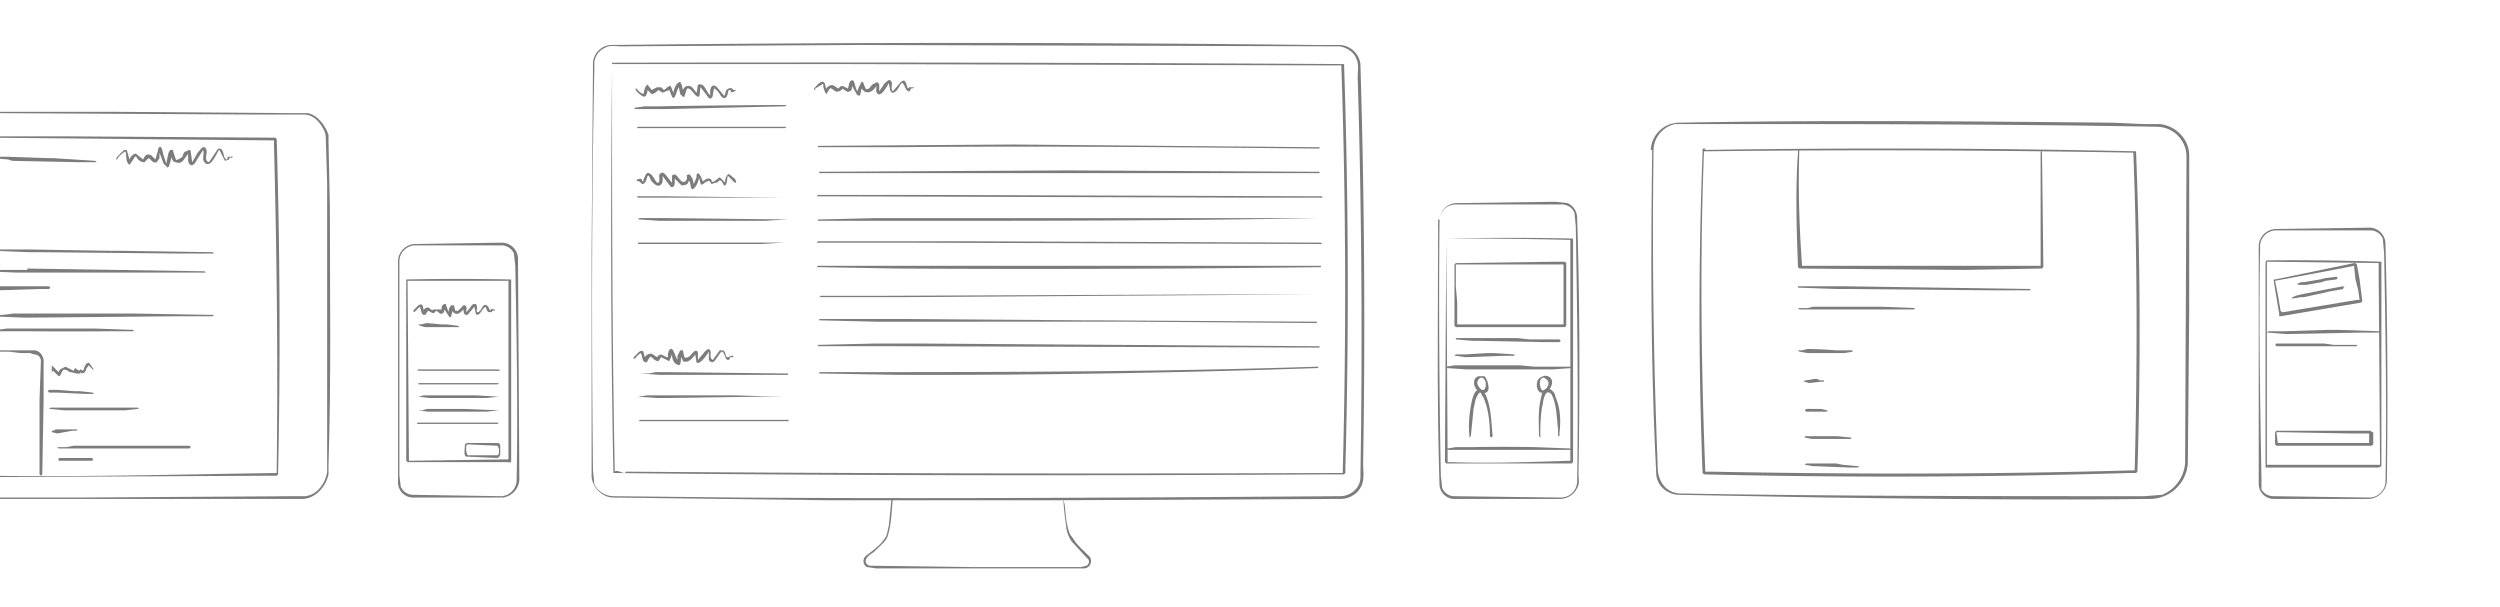 <svg viewBox='0 0 1834 445' xmlns='http://www.w3.org/2000/svg' fill-rule='evenodd' clip-rule='evenodd' stroke-linejoin='round' stroke-miterlimit='1'><path fill='none' d='M0 0h1833v444H0z'/><clipPath id='a'><path d='M0 0h1833v444H0z'/></clipPath><g clip-path='url(#a)' fill='#7c7c7c' fill-rule='nonzero'><path d='M48 269l6 3 1-2 3 2 1-1 2 1c1-2 1-5 4-6l1 1 2 3c1 0 0 0 0 0l1 1h-1l-3-3-2 3v1c-1 1-2 3-4 1v1h-3l-4-1h-1l-1-1-3-1c-2 1-2 5-4 5l-3-3a49 49 0 0 0-1-1l-1 1v-5l1 1 4 4 1-2 4-2zm11 4zm0 0zm-2 0zm0 0zm3-1zm-21-3c0 1 0 0 0 0zm25-2zm255 4h47l1 1h-60l-1-1h13zm425-165l223 2h1v1c-103-1-207-2-310-1h-58v-1l144-1z'/><path d='M81 82l133 1h12c8 2 13 10 15 16v5l1 48c0 63 1 126-1 189v7c-2 9-9 17-18 18H-9v-1h66l160-1h7c9-1 15-10 16-18v-15-196l-1-34c0-4-2-7-4-10-3-4-7-7-12-7h-41L-2 83h-5v-1h88z'/><path d='M46 100l156 1 1 1a4884 4884 0 0 1 1 246l-1 1h-6l-204 1h-2v-1c71 1 141-1 212-2v-3c1-80 0-159-2-238v-3l-211-2h-1v-1h57zm247 92v157l1 8a10 10 0 0 0 9 6l65 1a12 12 0 0 0 11-12c1-52 0-105-1-157l-1-9a10 10 0 0 0-9-6h-64a12 12 0 0 0-11 11v1zm-1-1a13 13 0 0 1 12-12l64-1a12 12 0 0 1 12 11l1 163a14 14 0 0 1-12 13h-66a11 11 0 0 1-11-11V191zm764-28a6671 6671 0 0 0 1 186l1 9a10 10 0 0 0 8 6l79 1a12 12 0 0 0 12-12c1-63 0-125-1-187l-1-10a10 10 0 0 0-9-6h-78a12 12 0 0 0-12 11v2zm0-2a13 13 0 0 1 12-12l73-1 9 1a12 12 0 0 1 7 11c2 63 2 125 1 187 0 4 1 8-1 11a14 14 0 0 1-12 8h-79a11 11 0 0 1-10-11c-2-64-1-128-1-191v-3zm602 21c-1 56 0 111 1 168v9a10 10 0 0 0 9 5l70 1a12 12 0 0 0 12-12c1-56 0-112-1-167l-1-11a10 10 0 0 0-9-6h-70a12 12 0 0 0-11 11v2zm-1-2a13 13 0 0 1 12-12l70-1a12 12 0 0 1 11 12 4463 4463 0 0 1 1 174 14 14 0 0 1-13 13h-70a11 11 0 0 1-11-11V180z'/><path d='M299 207l1 131h1l72-1V206h-74v1zm0-2a1823 1823 0 0 1 75 0h1v133c0 2-2 1-3 1h-73l-1-1V205h1zm762-29l1 163h2c29 1 58 0 88-1V176a3220 3220 0 0 0-91-1v1zm0-1a2140 2140 0 0 1 93 0v164l-1 1h-92l-1-1 1-164h1zm602 18v148h83l-1-139v-9l-82-1v1zm0-2a1935 1935 0 0 1 84 1v150l-2 1h-83V192v-1 1l1-1z'/><path d='M1067 194l1-1 73-1h7l1 1v46l-1 1h-80l-1-1v-5-40zm72 0h-71v16l1 12v16h78v-44h-8zm-56 54h30l9 1h22l1 1-1 1h-11l-50-1h-3l-12-1v-1h15zM436 51c-2 98-2 196-1 294l1 10c2 5 8 9 14 9l92 1c147 1 294 0 441-1 8 0 15-6 15-14a6304 6304 0 0 0-2-293c0-5 1-10-1-14-2-5-7-8-12-9l-352-1-175 1c-4 0-9-1-12 1a13 13 0 0 0-8 11v5zm-1-5a14 14 0 0 1 13-13c173-2 345-2 517 0h18a16 16 0 0 1 15 14 6294 6294 0 0 1 2 293c0 5 1 11-1 16a17 17 0 0 1-15 10l-209 1H608l-158-2c-8 0-15-7-16-15V184l1-133v-5z'/><path d='M449 51c0 98 0 197 2 295 2-2 8 3 8 0a45017 45017 0 0 0 519 1h7a4899 4899 0 0 0-1-299l-368-1H449v4zm2-5a67842 67842 0 0 1 535 1 4936 4936 0 0 1 1 296v4l-1 1h-8c-176 1-351 1-527-1h-1c-2-100-2-198-1-296v-5h2zm329 320a302 302 0 0 0 1 4c1 8 1 15 4 22l5 7a228 228 0 0 0 9 9c3 3 1 9-4 9H643l-7-1a5 5 0 0 1-1-8c5-4 11-8 14-13 2-2 2-6 3-9l2-20h1c-1 9-1 19-4 28-2 4-6 7-10 11-3 2-6 4-6 7a4 4 0 0 0 3 3l76 1h79l4-1c2-1 3-4 0-6l-11-12a25 25 0 0 1-4-12 232 232 0 0 1-2-19z'/><path d='M784 125l183 1h1v1H601v-1l183-1zm-111 18l296 1h1v1h-57l-313-1h-1l1-1h73zm295 17c-103 2-207 2-310 2h-58v-1h1l42-1h326zm-256 17l256 1h1l1 1h-1l-311-1h-59l1-1h112zm-112 18h369v1a17234 17234 0 0 1-311 1l-58-1h-1l1-1zm288 21h80l-309 2h-58l1-1h45l241-1zm-230 18l139 1h9l159 1h1v1l-137-1H643l-42-1v-1h57zM577 77l-1 1-88 2h-22l-1-1h1l7-1h10a7220 7220 0 0 1 94-1zm-39 16h39l-1 1H467l1-1h70zm-49 51l86 1h1-108l-1-1h22zm1 16l88 1-17 1h-77l-15-1h-1l1-1h21zm54 18h31l-16 1h-91v-1h76zm-54 95l88 1v1h-94l-15-1h-1 8l5-1h9zm47 17l37 1h1-17l-69 1h-7l-14-1h-1 1l7-1h62zm10 18h32l-1 1H469v-1h78zm126-56l294 2h1v1l-310-1h-58v-1l43-1h31zm294 18a8289 8289 0 0 1-308 5l-58-1v-1c123 0 244 0 365-4h1v1zm-622 11h21l-1 1h-58v-1h38zm-27 9h31l17 1-9 1h-42l-8-1h-1 1l4-1h7zm23 10l25 1-9 1h-43l-8-1h4l3-1h28zm4 10h21l-1 1h-59v-1h39zm-3 18v3l1 3h22l1-1v-4l-1-2-22-1-1 1v1zm-1-1a2 2 0 0 1 2-2h22c2 0 2 2 2 3v5s0 2-2 3l-22-1h-1c-2-1-1-5-1-8zM161 109c3 0 3 6 4 7s1 2 2 0v-1h4l-1 1c-1 0-1-2-2 1l-3 1-4-8c-1-1-6 15-11 9-2-2 0-6-1-9l-5 8c-1 2-3 4-4 3-2-1-2-3-2-5v-3c-3 3-4 8-9 6-2 0-3-2-3-4l-2 7-1 1-3-3-3-8v4l-2 3c-3 1-4-2-6-3l-3 3c-3 0-5-2-6-4-1-1-2 2-3 3l-2 3-1-1c-2-3-1-6-2-9 0 0-5 3-6 6h-1l1-2 5-5h2l2 7a17 17 0 0 1 1-2c1-1 3-3 4-2l5 4c1-2 2-5 6-3l3 3 2-7c0-2 2-4 3 0l1 4 2 6c1-4 1-8 3-10h2v1l2 6c1 1 3-1 5-2v-1l1-2a19 19 0 0 1 1-1h1c1-1 3-2 3 1l1 7 4-7c2-2 4-6 6-3s-2 8 2 10l1-1 6-9h1zm-69 2zm538-41h-1l-4-7c0 2 0 4-2 4-1 1-2 0-5-2 0 0-1 2-3 2-2 1-3-1-5-2-1-1-2 1-3 3l-1 1-1-2-1-3v-1c0-1 0-2-1-1l-5 3c0 1 0 0 0 0v1s-2 0 0-2 5-6 7-3l1 4s3-4 6-2l3 2c1-1 2-3 5-1l2 1c1-3 1-6 3-6 2-1 2 5 4 8l1-3 2-4h1l2 5c1 1 3 0 4-2l1-1a13 13 0 0 1 2-1c1-1 2-1 3 1v5l4-6c2-1 3-4 5-1 1 2-1 5 1 7l6-7 2-1c2 1 2 4 3 6l1-1h4l-2 1c-1-1-1 2-2 2-3 0-3-5-5-6-1-1-3 5-5 6-1 1-3 2-4-1l-1-5s-5 10-8 8c-2-2-1-4-1-6 0 0-4 7-9 4l-2-2-1 5a2 2 0 0 1-1 0zm15-3zm0 0zm-3-5zm-39-1zm1 0zm58 0zm0 0zm-157 2c3 0 4 3 6 5 1-3 0-7 3-6 3 0 4 5 7 8v-3c0-3 2-6 5-3l5 6c1 1 1-3 2-4s3-2 4-1l1 1h2s-3 3-4 1v-1c-3-1-1 6-5 6-3-1-3-5-7-7a1 1 0 0 0 0-1l-1 5c0 2-1 4-3 3l-6-8c-1 3 0 7-2 7-3-1-5-7-8-6l-1 3-1 3h-1l-2-2-1-5s0-1 0 0a20 20 0 0 0-2 5l-1 2-1 1-1-1-2-5-5 2-3-2c-1 1-3 3-5 3l-3-3s0-1 0 0v1c-1 3-1 7-8 0l-1-2h1s2 3 5 4l1-4a8 8 0 0 1 1-2l1-1 3 4 2-1 2-1h3l2 2c2-1 3-3 5-3l2 5s1-7 5-8l1 2 1 4c1-2 2-3 4-3zm26 7zm0 0zm-59-1zm0 0zm39 0zm2-5zm0 0zm-18 64c3 1 4 7 8 5l1-2c0-3-1-2 1-3h1l2 3 1 4 2-5v-2l1-1s2 1 3 5l1 1c2-2 4-3 6-1 0 1 0 2 2 1l4-3 4 4c0-2 0-4 2-6 1-1 3 2 5 3l1 2v1h-1l-5-5c-1 2 0 5-2 7h-1c-1-2-2-5-4-3l-1 1a20 20 0 0 1-1 0l-3 1c-1-1-1-3-3-2l-2 1c-1 1-2 2-3 1l-1-4v-1c-1 4-2 7-5 9l-1-1-1-5h-1c0 2-2 3-5 3l-5-5v2a21 21 0 0 1 0 1c0 2-1 4-3 3l-6-8s1 6-2 7c-2 1-4-1-6-3l-2-4c-2-1-1 6-5 6l-2-2h-1a1 1 0 0 1-1-1s3-2 4 0v1h1a4 4 0 0 0 0-1c1-2 2-6 4-5 3 1 4 5 6 7h1c2-2-1-6 2-7 2-2 5 4 8 7v-4c0-1 0-2 2-2zm20 5zm8 0zm0 0zm0 0zm-54 0zm0 0zm0 0zm0 0zm0 0zm0 0zm0 0zm0 0zm0 0zm6-4zm0 0zm0 0zm0 0zm0 0zm0 0zm0 0zm61 132h2v1h-2c-1 0 0 2-2 2s-2-4-4-6c-1-1-4 5-6 7-1 1-3 1-4-1v-6s-6 10-9 8l-1-6s-4 7-9 5l-1-3c-1 2 0 5-2 6l-2-1c-2-1-3-4-3-7l-2 5-6-3-2 3c-2 0-4-2-5-3s-2 1-3 3l-1 1-2-1-1-3v-1l-1-2a14 14 0 0 0-4 4h-1s-1 0 0-1c3-3 5-6 7-4l1 4s3-4 6-2l3 2c1-1 2-3 5-1l2 1h1c0-2 0-5 2-6s3 5 5 8v-3l2-4h2l1 5c1 1 4 0 5-2l1-1a13 13 0 0 1 1-1c1-1 3-1 3 1v5l5-6c1-1 3-3 4-1s-1 6 2 7l5-7h2c2 0 2 3 3 5h2l1-1zm-24 3zm0 0zm-2-5zm-39 0zm0 0zm59-1zm0 0zm-182-35h1c2 2 0 5 1 6 2 0 3-2 4-4l1-1c1-1 3 0 4 3l1 1c0-1 0-2 2-1h1v1c-1 0-2-1-2 1h-2c-2 0-2-3-3-4l-1 1c-2 2-4 7-6 4l-1-5-5 6h-1c-2 0-2-3-2-4-2 2-4 4-6 3a3 3 0 0 1-2-2l-1 4-1 1-4-6s0 3-2 3c-1 1-2-1-4-2l-1 1c-1 2-4-1-5-1l-2 3h-1c-2 0-2-4-3-6l-3 3c-1 1 0 0 0 0l-1 1-1-1 1-1c2-2 4-5 6-3l1 4v-1c1-1 3-2 4-1s2 2 3 1h6v-2a5 5 0 0 1 2-2h1l2 6s0-3 2-5h2l1 4h2l4-4a2 2 0 0 1 1 0c2 1 1 3 1 5l1-1c2-2 3-5 5-5zm-6 6zm0 0zm0 0zm8 0zm0 0zm0 0zm0 0zm0 0zm10-1zm0 0zm0 0zm0 0zm0 0zm0 0zm0 0zm0 0zm1 0zm0 0zm0 0zm-21-2zm0 0zm-31-1zm0 0zm47 0zm0 0zm0 0zm0 0zm0 0zm0 0zm0 0zm0 0zm0 0zm0 0zm0 0zm0 0zm0 0zm0 0zm0 0zM6 115l29 1h4l31 2 1 1H58l-49-1-3-1-12-1v-1H6zm15 68l61 1h8l66 1 1 1h-25l-104-1h-7l-25-1v-1h25zm-1 14l130 2 1 1H13l-25-1-1-1h33zm0 13h16l1 1-1 1h-7l-31 1h-2l-7-1h-1l1-1h3l4-1h24zm78 20l58 1h1l-1 1h-25l-107 1h-7l-25-1-1-1H2l8-1h88zm-80 11h51l29 1v1H83a4381 4381 0 0 1-65 0H-2v-1l7-1h13zm24 45l13 1h4l9 1 1 1h-6l-21-1h-6l-1-1 1-1h6zm33 13h26l1 1h-1l-9 1H47l-10-1h-1l1-1h38zm-22 16h4l-1 1h-3l-11 2-4-1v-1h1l2-1h12zm52 12h34l1 1-1 1H43l-1-1h7l5-1h51zm-57 9h20v2H43v-2h5zm-49-79h26c4 0 7 4 7 8v28l-1 55-1 1-1-1v-55l1-28c0-3-2-5-5-5l-3-1h-7l-8-1h-8l-1-1h1zm1097 2l15 1v1h-7l-27 1h-2l-7-1h-1l1-1h7l16-1h5zm-17 9h36l11 1h27v1l-14 1h-63l-15-1v-1l6-1h12zm1 60a1304 1304 0 0 1 46 0l26 1 1 1h-91l-1-1h1l6-1h12zm5-42c3 0 4 2 5 4 4 9 4 20 5 30l-1 1-1-1c0-10-1-20-5-29l-1-1c0-1-1-4-3 0-2 3-2 6-3 10l-2 20-1 1v-1c-1-9 0-18 2-27 1-3 2-7 5-7zm51-1c3 1 5 4 5 6 4 9 4 18 3 27v2h-1v-5c-1-8-1-17-4-24a12 12 0 0 0-1-2c-1-1-3-2-4 0-2 3-2 7-3 11a139 139 0 0 0-1 20v1l-1-1c0-10-1-20 2-30v-1c1-2 2-4 5-4z'/><path d='M1086 276h3c2 2 3 6 3 9 0 2-2 4-4 3-5 0-8-6-6-10a4 4 0 0 1 4-2zm1 1c-2 0-4 3-3 5 1 3 5 7 6 1 0-2 0-5-3-6zm45 0c-3 1-3 6-1 9 2 2 8-5 3-8a3 3 0 0 0-2-1zm0-1a5 5 0 0 1 6 2c2 3-1 9-5 10h-3c-3-2-3-6-2-9a7 7 0 0 1 4-3zm81-162c-1 75 0 150 3 225 0 4 0 9 2 13a16 16 0 0 0 14 10c113 2 226 2 341 2l13-1c10-4 16-13 17-23l1-225v-1a22 22 0 0 0-21-21c-112-2-225-2-335-2h-19a20 20 0 0 0-16 19v4zm-2-4a21 21 0 0 1 21-20c105-2 212-1 318 0l22 1h12c12 1 22 11 22 23v113l-1 113a28 28 0 0 1-27 26c-79 1-158 0-238-1l-108-2c-9 0-17-7-17-16-4-77-4-155-3-233v-4z'/><path d='M1250 112c-3 78-2 156 1 234h4c104 2 208 2 311-1 2-78 2-156-1-233a10740 10740 0 0 0-314-1h-1v1zm1-2a8275 8275 0 0 1 316 1 3287 3287 0 0 1 1 235l-1 1h-5a5786 5786 0 0 1-312 1l-1-1c-3-79-3-157 0-235v-3h2z'/><path d='M1320 197l-1-1c-1-28-2-56 0-84v-2h1c-1 29 0 57 2 85h175v-84h1l1 84v1l-1 1-56 1h-3l-119-1zm33 13l136 2h1l-1 1h-26l-110-1h-7l-27-1v-1h34zm-16 15h43l25 1-1 1h-84l-1-1h7l4-1h7zm-10 31a350 350 0 0 1 20 1h12v1l-6 1h-27l-6-1-1-1h3l4-1h1zm6 22l2 1h3v1h-2l-9 1-3-1h-1l1-1h1l6-1h2zm-5 22h8l4 1h1l-1 1h-12-3l-1-1 1-1h1a8 8 0 0 1 2 0zm3 20h17l10 1v1h-29l-5-1v-1h7zm1 20h15l5 1 11 1h1l-1 1h-6l-25-1h-2l-6-1 1-1h7zm384-98l29 1 1 1h-14l-52 1h-4l-12-1h-1l1-1h12l31-1h9zm-48-37h1l58-12h1l1 1 2 11 2 16-1 1-59 10h-1v-2a2264 2264 0 0 1-4-24v-1zm49-8l-48 9 2 10 2 12 1 1h1l54-9h2l-1-7-2-8-1-9v-1l-10 2z'/><path d='M1715 204l-1 1-8 1-3 1-11 2h-6l-1-1h1l2-1h2l12-2 4-1 8-1 1 1zm4 7v1l-11 2-4 1-14 3h-2l-6 1-1-1h1l2-1 4-1 15-3 5-1 11-2 1 1zm-37 41h23l7 1h17v1h-59l-1-1 1-1h12zm-13 65l1-1h69l1 1h1v9l-1 1h-70l-1-1v-9zm1 8h68v-7h-13l-55-1 1 8zM313 237l11 1h4l8 1 1 1h-25l-4-1-1-1h2l4-1z'/></g></svg>